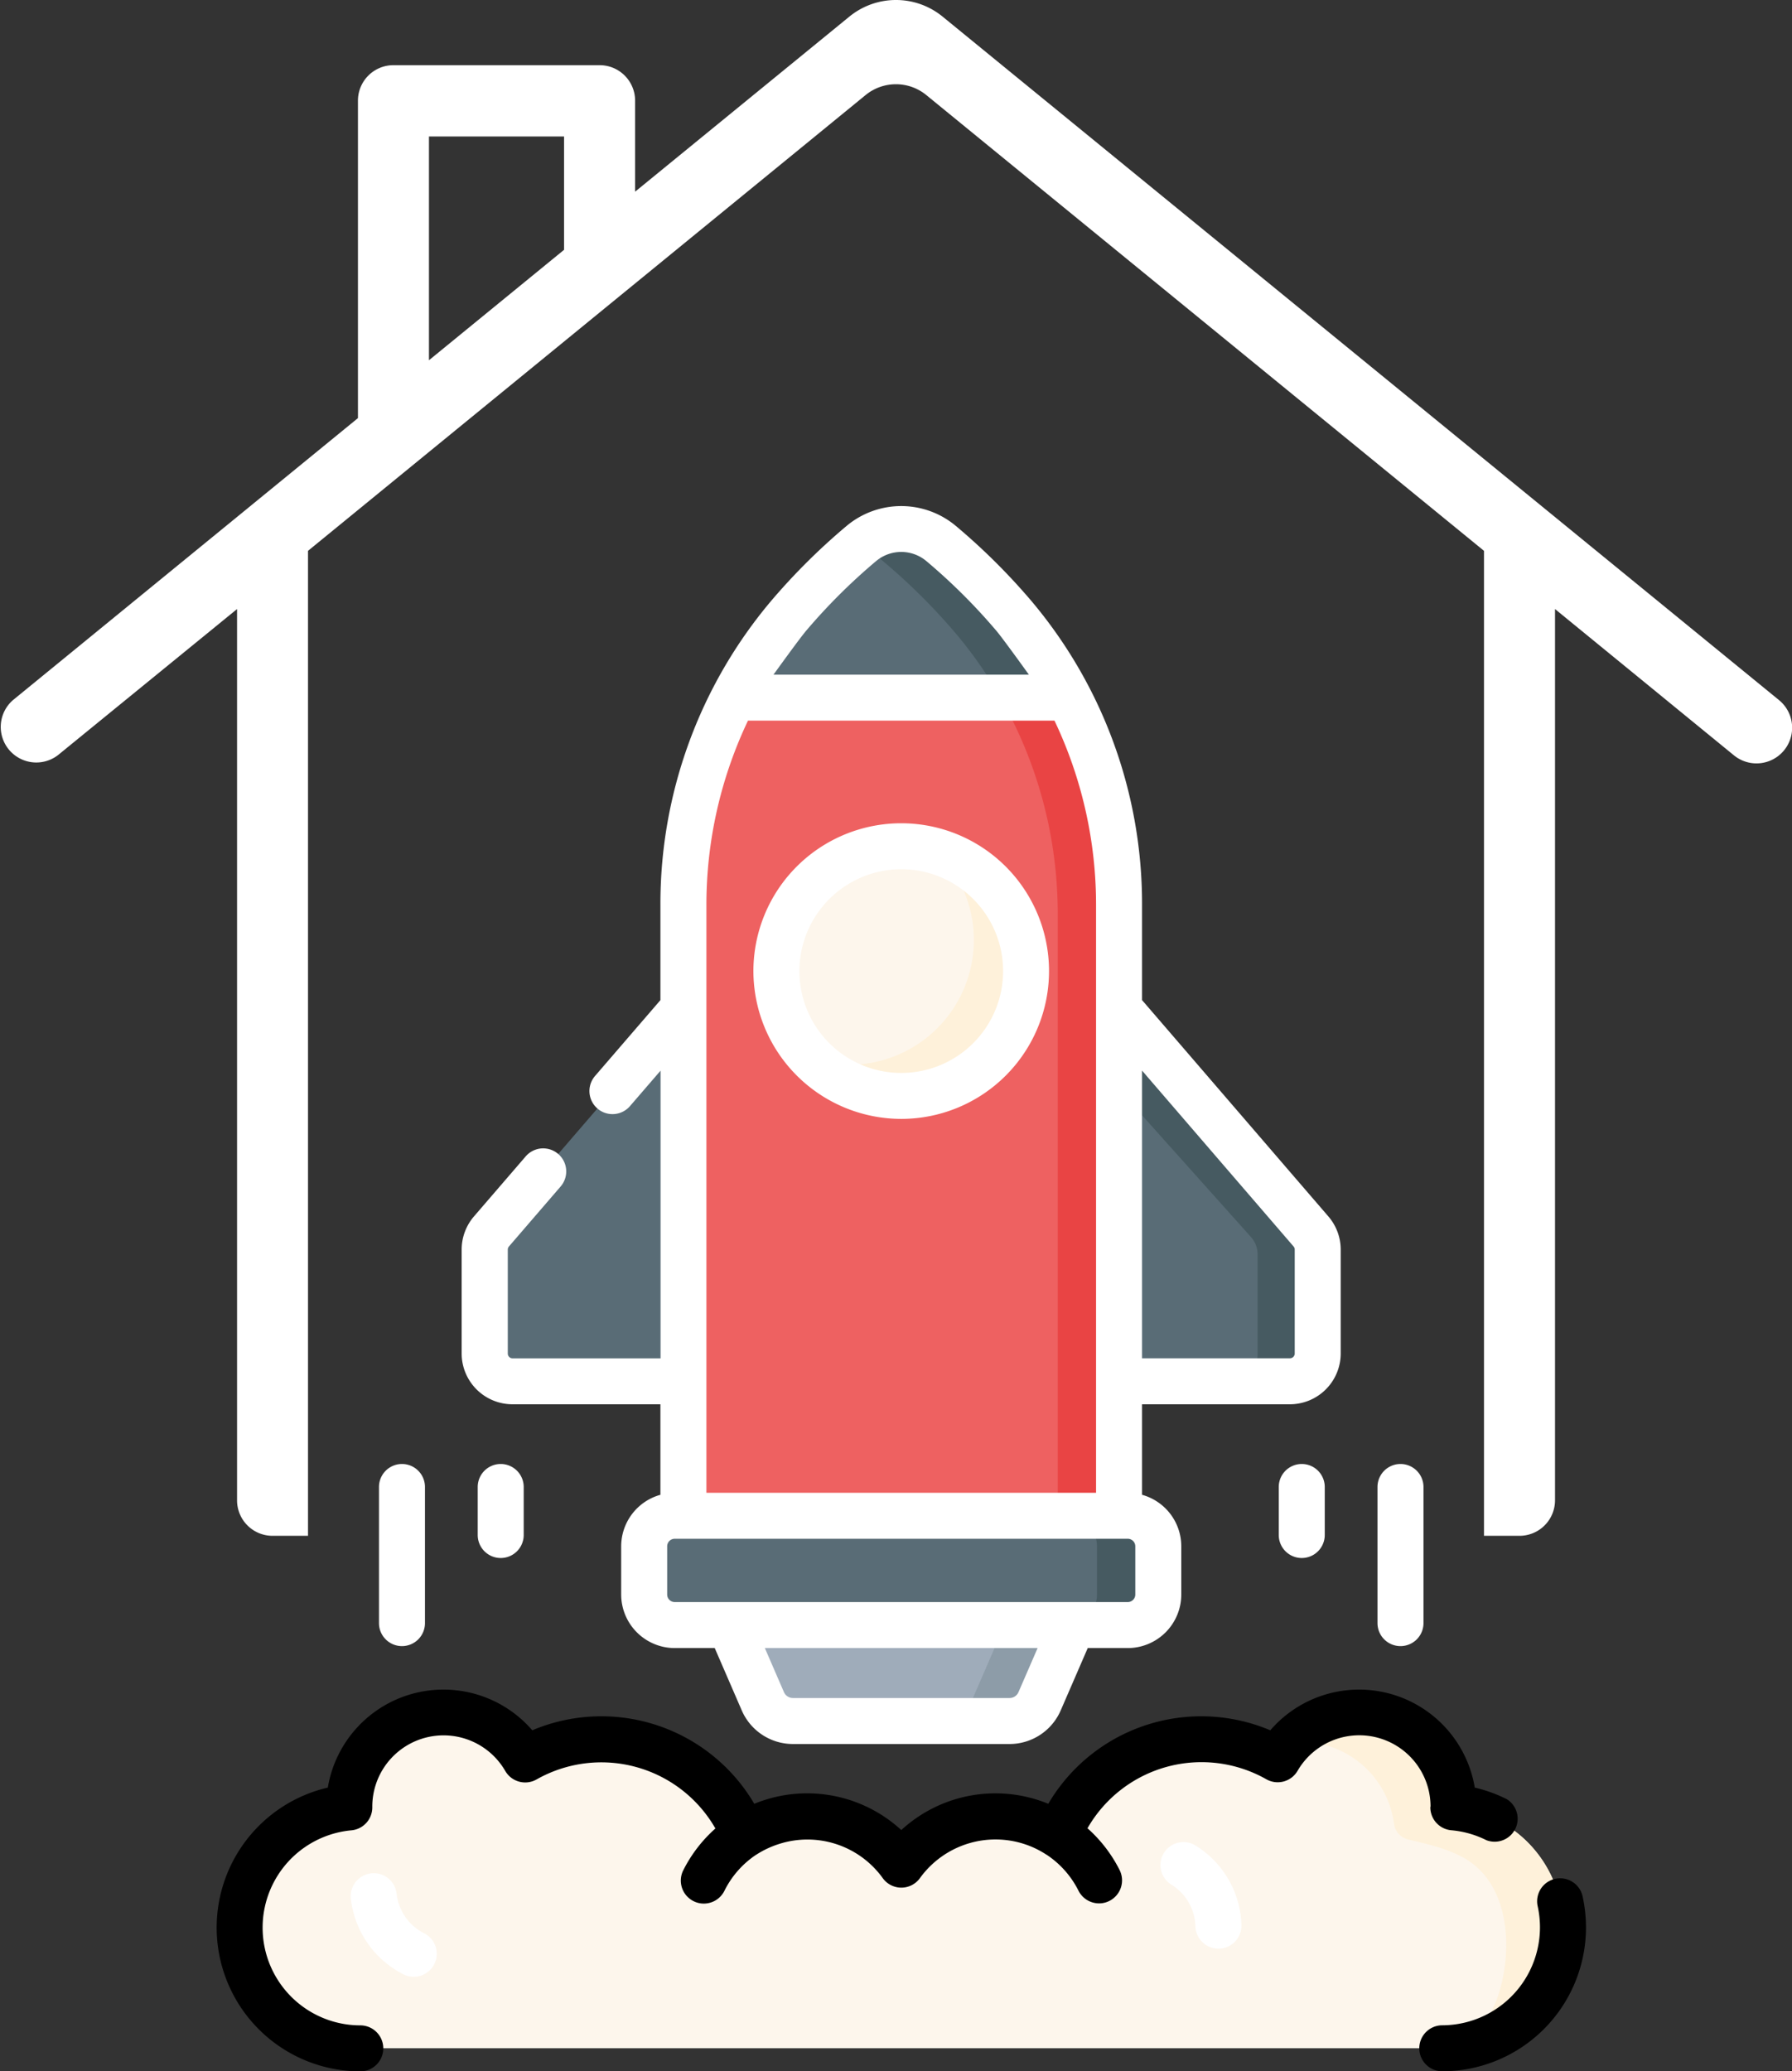 <svg xmlns="http://www.w3.org/2000/svg" viewBox="0 0 512 591.75"><rect x="0" y="0" width="512" height="591.75" fill="#333333" stroke="none"/><defs><style>.cls-1{fill:#fff;}.cls-2{fill:#fdf6ec;}.cls-3{fill:#fef1da;}.cls-4{fill:#596c76;}.cls-5{fill:#465a61;}.cls-6{fill:#ee6161;}.cls-7{fill:#e94444;}.cls-8{fill:#9facba;}.cls-9{fill:#8d9ca8;}</style></defs><g id="Layer_2" data-name="Layer 2"><g id="Layer_1-2" data-name="Layer 1"><path class="cls-1" d="M508.27,200,269.33,4.76a21.05,21.05,0,0,0-26.67,0l-61.2,50v-26a10.14,10.14,0,0,0-10.15-10.14H112.42a10.14,10.14,0,0,0-10.15,10.14v90.69L3.72,200a10.16,10.16,0,0,0,12.85,15.73L67.73,174V428.63a10.14,10.14,0,0,0,10.13,10.14H88V157.37l159.3-130.2a13.7,13.7,0,0,1,17.37,0L424,157.37v281.4h10.14a10.15,10.15,0,0,0,10.15-10.14V174l51.15,41.82A10.15,10.15,0,0,0,508.27,200ZM161.16,71.37l-38.6,31.55V39h38.6Z"/><path class="cls-2" d="M412.08,585.17a34.49,34.49,0,0,0,3.16-68.83v-.15A26.94,26.94,0,0,0,365,502.64a44.14,44.14,0,0,0-62.62,21.64,33.1,33.1,0,0,0-44.91,8.39,33.1,33.1,0,0,0-44.91-8.39A44.13,44.13,0,0,0,150,502.64a26.94,26.94,0,0,0-50.22,13.55v.15a34.49,34.49,0,0,0,3.16,68.83Z"/><path class="cls-3" d="M446.57,550.68a34.48,34.48,0,0,1-28,33.88l3.17-3.29a34.53,34.53,0,0,0,6.6-12.1c3.88-12.65,2.92-31-10-38.33a35.83,35.83,0,0,0-6.36-2.75c-3.18-1.06-6.44-1.8-9.7-2.58a5.32,5.32,0,0,1-4-4.53,26.94,26.94,0,0,0-26.71-23.36,25.29,25.29,0,0,0-2.91.16,26.93,26.93,0,0,1,46.59,18.41v.15A34.5,34.5,0,0,1,446.57,550.68Z"/><path class="cls-4" d="M195.26,288.16,140.43,351.8a8,8,0,0,0-1.92,5.19v29.69a7.94,7.94,0,0,0,7.94,7.94h48.81Z"/><path class="cls-4" d="M319.73,288.16l54.83,63.64a8,8,0,0,1,1.93,5.19v29.69a8,8,0,0,1-7.95,7.94h-48.8Z"/><path class="cls-5" d="M376.49,357v29.7a7.94,7.94,0,0,1-7.95,7.94H351.38a7.79,7.79,0,0,0,7.94-7.65V358.38a7.45,7.45,0,0,0-1.93-5l-37.66-42.1V288.16l54.83,63.65A7.85,7.85,0,0,1,376.49,357Z"/><path class="cls-6" d="M289.77,176.06a175.41,175.41,0,0,0-20.86-20.74,17.76,17.76,0,0,0-22.83,0,175.41,175.41,0,0,0-20.86,20.74,127.57,127.57,0,0,0-30,82.56V433.05H319.73V258.62A127.57,127.57,0,0,0,289.77,176.06Z"/><path class="cls-7" d="M319.73,258.62V433.05H302.21V261.29a124.42,124.42,0,0,0-30-81.29,174.27,174.27,0,0,0-20.86-20.43A17.58,17.58,0,0,0,245,156.2l1-.88a17.73,17.73,0,0,1,22.83,0,175.41,175.41,0,0,1,20.86,20.74A127.57,127.57,0,0,1,319.73,258.62Z"/><path class="cls-4" d="M305.36,199.31H209.63a123.93,123.93,0,0,1,15.59-23.24A175.87,175.87,0,0,1,246,155.35a17.78,17.78,0,0,1,22.9,0,175.11,175.11,0,0,1,20.83,20.72A123.93,123.93,0,0,1,305.36,199.31Z"/><path class="cls-5" d="M305.36,199.32H285.87A121.7,121.7,0,0,0,272.25,180a174.27,174.27,0,0,0-20.86-20.43A17.58,17.58,0,0,0,245,156.2l.53-.44c.15-.14.32-.28.48-.41a19,19,0,0,1,2.7-1.89,17.84,17.84,0,0,1,13.11-1.75c5.47,1.38,9.44,5.43,13.33,9.15a195.65,195.65,0,0,1,14.58,15.21,116.11,116.11,0,0,1,7.44,9.71A135.33,135.33,0,0,1,305.36,199.32Z"/><circle class="cls-2" cx="257.49" cy="277.43" r="35.66"/><path class="cls-3" d="M293.15,277.43a35.65,35.65,0,0,1-60.8,25.28,35.67,35.67,0,0,0,35.39-59.45A35.67,35.67,0,0,1,293.15,277.43Z"/><path class="cls-4" d="M322.21,464.27H192.78a8.73,8.73,0,0,1-8.73-8.73V441.77a8.73,8.73,0,0,1,8.73-8.73H322.21a8.73,8.73,0,0,1,8.73,8.73v13.77A8.73,8.73,0,0,1,322.21,464.27Z"/><path class="cls-5" d="M330.94,441.77v13.77a8.73,8.73,0,0,1-8.72,8.73H304.7a8.73,8.73,0,0,0,8.72-8.73V441.77a8.72,8.72,0,0,0-8.72-8.72h17.52A8.72,8.72,0,0,1,330.94,441.77Z"/><path class="cls-8" d="M208.52,464.27,218,486a9.36,9.36,0,0,0,8.6,5.65h61.87A9.36,9.36,0,0,0,297,486l9.44-21.76Z"/><path class="cls-9" d="M306.47,464.27,297,486a9.37,9.37,0,0,1-8.6,5.65H269a9.37,9.37,0,0,0,8.6-5.65L287,464.27Z"/><path d="M452.17,541.76a6.57,6.57,0,0,0-12.83,2.85,28,28,0,0,1-27.26,34,6.57,6.57,0,1,0,0,13.14,41.11,41.11,0,0,0,41.06-41.07A41.73,41.73,0,0,0,452.17,541.76Z"/><path class="cls-1" d="M257.49,319.66a42.23,42.23,0,1,0-42.23-42.23A42.29,42.29,0,0,0,257.49,319.66Zm0-71.33a29.1,29.1,0,1,1-29.09,29.1A29.13,29.13,0,0,1,257.49,248.33Z"/><path class="cls-1" d="M146.45,401.19h42.24v25.86a15.29,15.29,0,0,0-11.21,14.72v13.77a15.32,15.32,0,0,0,15.3,15.3h11.43l7.72,17.81a15.94,15.94,0,0,0,14.63,9.6h61.87a15.94,15.94,0,0,0,14.63-9.6l7.72-17.81h11.43a15.32,15.32,0,0,0,15.3-15.3V441.77a15.29,15.29,0,0,0-11.21-14.72V401.19h42.25a14.53,14.53,0,0,0,14.51-14.51V357a14.53,14.53,0,0,0-3.52-9.47L326.3,285.72V258.61a134.19,134.19,0,0,0-31.52-86.8h0a181.19,181.19,0,0,0-21.65-21.53,24.31,24.31,0,0,0-31.28,0,181.85,181.85,0,0,0-21.64,21.53,134.19,134.19,0,0,0-31.52,86.8v27.12L170,307.41A6.57,6.57,0,1,0,180,316l8.73-10.12v82.19H146.45a1.37,1.37,0,0,1-1.37-1.37V357a1.35,1.35,0,0,1,.33-.89l14.78-17.15a6.57,6.57,0,0,0-10-8.58l-14.78,17.15a14.57,14.57,0,0,0-3.51,9.47v29.7A14.53,14.53,0,0,0,146.45,401.19Zm223.13-45.1a1.36,1.36,0,0,1,.34.9v29.69a1.37,1.37,0,0,1-1.37,1.37H326.3V305.86ZM291,483.42a2.79,2.79,0,0,1-2.57,1.69H226.56a2.81,2.81,0,0,1-2.58-1.69l-5.45-12.58h77.93ZM230.23,180.31a168.17,168.17,0,0,1,20.07-20,11.17,11.17,0,0,1,14.39,0,168.17,168.17,0,0,1,20.07,20c1.78,2.1,9.07,12.24,9.2,12.43H221C221.21,192.46,228,183,230.23,180.31Zm-28.4,107.81v-29.5a122.4,122.4,0,0,1,11.88-52.74h87.57a122.4,122.4,0,0,1,11.88,52.74V426.48H201.83V288.12ZM190.62,441.77a2.16,2.16,0,0,1,2.16-2.16H322.21a2.16,2.16,0,0,1,2.16,2.16v13.77a2.16,2.16,0,0,1-2.16,2.16H192.78a2.16,2.16,0,0,1-2.16-2.16Z"/><path class="cls-1" d="M114.85,470.28a6.57,6.57,0,0,0,6.57-6.57V424.82a6.57,6.57,0,0,0-13.14,0v38.89A6.57,6.57,0,0,0,114.85,470.28Z"/><path class="cls-1" d="M136.49,424.82v13.72a6.57,6.57,0,0,0,13.14,0V424.82a6.57,6.57,0,0,0-13.14,0Z"/><path class="cls-1" d="M400.14,470.28a6.57,6.57,0,0,0,6.57-6.57V424.82a6.57,6.57,0,1,0-13.14,0v38.89A6.57,6.57,0,0,0,400.14,470.28Z"/><path class="cls-1" d="M365.36,424.82v13.72a6.57,6.57,0,0,0,13.14,0V424.82a6.57,6.57,0,0,0-13.14,0Z"/><path d="M408.67,516.29a6.57,6.57,0,0,0,6,6.6,27.66,27.66,0,0,1,10,2.83A6.57,6.57,0,0,0,430.49,514a41,41,0,0,0-9.13-3.3,33.5,33.5,0,0,0-58.42-16.37,50.69,50.69,0,0,0-63.43,21,39.73,39.73,0,0,0-42,7.5,39.71,39.71,0,0,0-42-7.5,50.69,50.69,0,0,0-63.43-21,33.5,33.5,0,0,0-58.42,16.37,41.07,41.07,0,0,0,9.28,81.07,6.57,6.57,0,1,0,0-13.14,27.92,27.92,0,0,1-2.57-55.72,6.57,6.57,0,0,0,6-6.6v-.15a20.36,20.36,0,0,1,38-10.19,6.58,6.58,0,0,0,8.92,2.41,37.54,37.54,0,0,1,51.11,14,40.05,40.05,0,0,0-9.18,11.94,6.56,6.56,0,0,0,2.93,8.82,6.45,6.45,0,0,0,2.94.7,6.57,6.57,0,0,0,5.87-3.62A26.54,26.54,0,0,1,216,529.91l.21-.12a26.93,26.93,0,0,1,6.44-3,26.51,26.51,0,0,1,29.48,9.66,6.55,6.55,0,0,0,10.79,0,26.62,26.62,0,0,1,30.54-9.35v0a26.17,26.17,0,0,1,5.4,2.69l.2.11a26.56,26.56,0,0,1,9.08,10.26,6.59,6.59,0,0,0,5.88,3.62,6.45,6.45,0,0,0,2.94-.7,6.58,6.58,0,0,0,2.93-8.82,40.05,40.05,0,0,0-9.18-11.94,37.55,37.55,0,0,1,51.1-14,6.57,6.57,0,0,0,8.92-2.4,20.37,20.37,0,0,1,38,10.17Z"/><path class="cls-1" d="M121,552.23A14.49,14.49,0,0,1,113.31,541a6.57,6.57,0,1,0-13.06,1.46,27.63,27.63,0,0,0,14.68,21.41A6.57,6.57,0,1,0,121,552.23Z"/><path class="cls-1" d="M341.83,527.41a6.57,6.57,0,1,0-7,11.11,14.48,14.48,0,0,1,6.72,11.81,6.58,6.58,0,0,0,6.57,6.39h.18a6.57,6.57,0,0,0,6.39-6.75,27.61,27.61,0,0,0-12.85-22.55Z"/></g></g></svg>